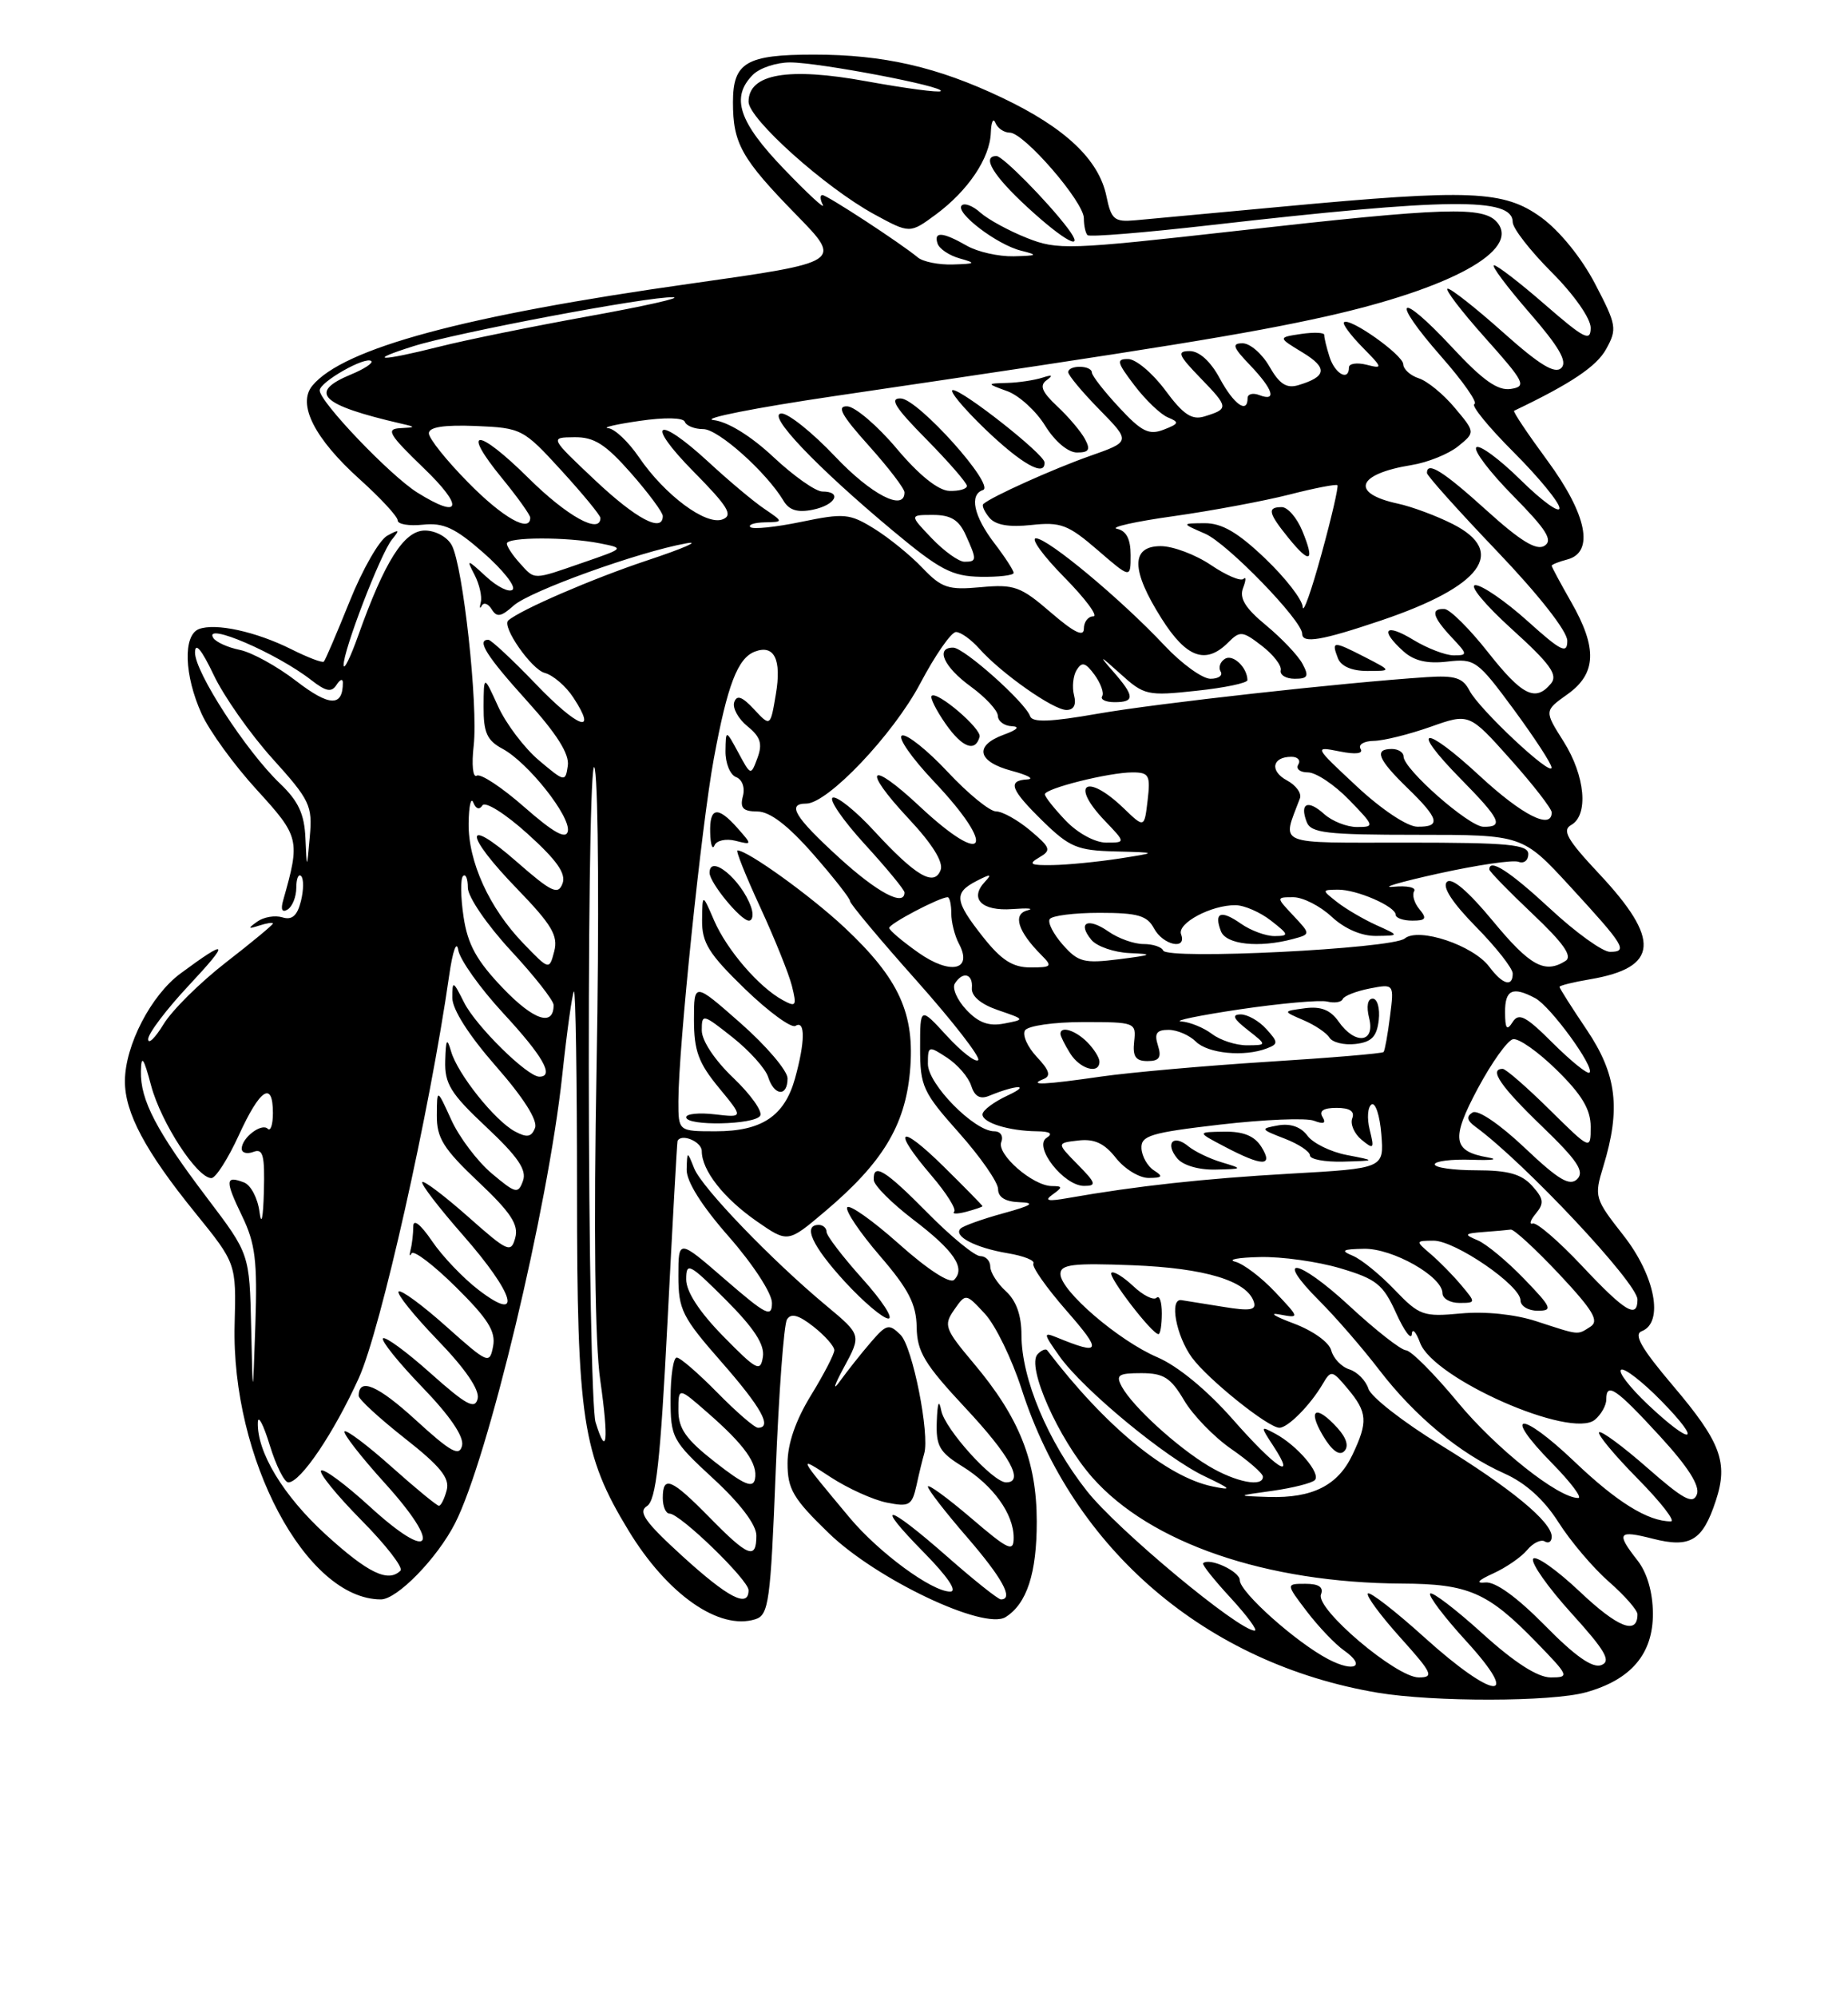 <?xml version="1.0" encoding="UTF-8" standalone="no"?>
<!DOCTYPE svg PUBLIC "-//W3C//DTD SVG 1.1//EN" "http://www.w3.org/Graphics/SVG/1.1/DTD/svg11.dtd" >
<svg xmlns="http://www.w3.org/2000/svg" xmlns:xlink="http://www.w3.org/1999/xlink" version="1.1" viewBox="0 0 237 256">
 <g >
 <path fill="currentColor"
d=" M 203.38 216.91 C 209.19 215.30 212.00 211.98 211.98 206.80 C 211.96 204.08 211.24 201.58 210.00 200.00 C 207.22 196.45 207.49 196.08 212.00 197.23 C 216.77 198.44 218.36 197.48 220.04 192.37 C 221.67 187.45 220.70 184.85 214.53 177.58 C 210.50 172.83 209.47 171.03 210.55 170.62 C 213.41 169.52 212.27 163.52 208.20 158.34 C 204.50 153.63 204.43 153.39 205.62 149.50 C 207.88 142.12 207.35 137.72 203.50 132.00 C 201.57 129.14 200.00 126.66 200.00 126.49 C 200.00 126.32 201.76 125.88 203.91 125.52 C 212.74 124.02 213.03 120.45 205.01 111.92 C 200.98 107.62 200.30 106.41 201.50 105.74 C 203.76 104.47 203.30 99.44 200.52 95.03 C 198.04 91.11 198.04 91.11 201.02 88.99 C 204.75 86.33 204.88 83.07 201.49 77.15 C 200.12 74.75 199.00 72.67 199.00 72.51 C 199.00 72.36 199.90 72.00 201.00 71.71 C 204.51 70.79 203.53 65.94 198.43 59.01 C 195.92 55.60 194.00 52.74 194.18 52.65 C 201.49 49.16 204.75 46.97 205.98 44.75 C 207.41 42.16 207.33 41.67 204.56 36.37 C 202.82 33.03 200.00 29.57 197.66 27.87 C 192.88 24.40 188.60 24.23 164.41 26.49 C 155.66 27.31 147.17 28.09 145.54 28.24 C 142.92 28.47 142.51 28.13 141.90 25.17 C 140.94 20.46 136.61 16.37 128.50 12.52 C 120.22 8.58 113.30 7.00 104.39 7.00 C 95.71 7.00 94.00 8.00 94.00 13.10 C 94.00 18.40 95.09 20.34 102.14 27.55 C 108.05 33.60 108.05 33.60 88.60 36.35 C 59.58 40.44 44.04 44.63 40.06 49.43 C 38.09 51.80 40.33 56.21 46.13 61.43 C 48.81 63.84 51.00 66.21 51.00 66.70 C 51.00 67.20 52.46 67.44 54.25 67.25 C 56.87 66.97 58.37 67.66 62.00 70.85 C 64.47 73.02 66.16 75.14 65.75 75.57 C 65.33 75.99 63.81 75.25 62.36 73.92 C 59.87 71.63 59.79 71.62 60.86 73.68 C 61.48 74.88 61.84 76.45 61.66 77.18 C 61.48 77.90 61.53 78.11 61.78 77.64 C 62.04 77.16 62.61 77.37 63.06 78.10 C 63.71 79.16 64.27 79.06 65.86 77.63 C 67.90 75.78 81.88 70.74 88.02 69.64 C 89.93 69.29 87.67 70.28 83.00 71.83 C 76.08 74.13 66.73 78.16 65.18 79.53 C 64.31 80.29 68.16 85.81 69.86 86.25 C 70.92 86.53 72.58 87.95 73.53 89.41 C 76.72 94.27 74.14 93.33 68.67 87.63 C 65.69 84.53 62.97 82.00 62.63 82.00 C 61.07 82.00 62.40 84.10 67.57 89.82 C 71.41 94.06 73.04 96.65 72.82 98.14 C 72.51 100.26 72.43 100.25 69.11 97.45 C 67.24 95.87 64.89 92.76 63.88 90.54 C 62.04 86.50 62.04 86.50 62.02 90.58 C 62.00 93.90 62.46 94.91 64.44 95.97 C 67.71 97.72 73.22 104.67 72.82 106.55 C 72.59 107.62 71.00 106.74 67.26 103.46 C 64.38 100.93 61.63 99.11 61.14 99.42 C 60.64 99.72 60.47 98.00 60.75 95.56 C 61.33 90.36 59.39 72.60 57.94 69.89 C 57.37 68.83 55.86 68.00 54.49 68.00 C 51.82 68.00 49.34 71.92 45.93 81.49 C 44.95 84.24 44.11 85.95 44.07 85.27 C 43.97 83.52 48.80 70.95 50.27 69.15 C 51.32 67.87 51.23 67.80 49.65 68.67 C 48.64 69.23 46.47 73.01 44.84 77.08 C 43.20 81.14 41.72 84.62 41.53 84.80 C 41.35 84.99 39.46 84.27 37.35 83.21 C 32.82 80.95 27.64 79.82 25.51 80.63 C 23.45 81.43 23.62 86.56 25.86 91.50 C 26.86 93.70 30.04 98.08 32.93 101.23 C 38.42 107.24 38.52 107.64 36.32 115.38 C 35.97 116.59 36.18 117.01 36.89 116.57 C 37.50 116.19 38.00 114.93 38.00 113.77 C 38.00 112.62 38.28 111.95 38.62 112.29 C 38.96 112.63 38.95 114.08 38.59 115.51 C 38.12 117.38 37.45 117.96 36.22 117.58 C 35.27 117.29 33.83 117.53 33.00 118.12 C 31.74 119.02 31.78 119.10 33.25 118.63 C 34.21 118.32 35.00 118.20 35.00 118.37 C 35.00 118.54 32.29 120.79 28.97 123.36 C 25.66 125.93 22.06 129.49 20.98 131.27 C 19.89 133.05 19.01 133.91 19.00 133.19 C 19.00 132.47 21.36 129.35 24.25 126.27 C 29.55 120.60 29.28 120.24 23.14 124.78 C 19.36 127.58 16.05 133.97 16.02 138.54 C 15.99 142.59 18.65 147.58 25.03 155.44 C 30.30 161.94 30.30 161.94 30.09 169.73 C 29.64 186.91 39.26 205.00 48.85 205.00 C 50.93 205.00 56.07 199.73 58.36 195.24 C 62.58 186.97 70.27 154.87 72.10 137.88 C 72.71 132.17 73.39 127.31 73.61 127.08 C 73.82 126.85 74.00 138.35 74.00 152.62 C 74.00 181.92 74.68 186.43 80.61 196.18 C 85.59 204.37 92.23 209.01 96.88 207.54 C 98.59 206.99 98.82 205.32 99.48 188.61 C 99.88 178.53 100.53 169.76 100.93 169.11 C 101.45 168.28 102.42 168.54 104.33 170.04 C 105.80 171.20 107.00 172.56 107.00 173.06 C 107.00 173.56 105.65 176.16 104.00 178.85 C 102.04 182.04 101.00 185.05 101.00 187.55 C 101.00 190.87 101.71 192.08 106.29 196.51 C 112.40 202.43 126.21 208.98 128.96 207.27 C 131.69 205.56 132.97 201.65 132.96 195.00 C 132.95 187.28 130.72 181.68 124.88 174.75 C 121.16 170.33 120.99 169.86 122.37 167.88 C 123.86 165.75 123.86 165.75 126.31 168.39 C 127.66 169.84 129.77 174.18 131.01 178.02 C 137.65 198.68 154.77 213.27 176.69 216.96 C 183.87 218.16 198.97 218.14 203.38 216.91 Z  M 182.69 209.88 C 178.96 206.51 175.69 203.98 175.43 204.24 C 175.16 204.51 177.02 207.03 179.56 209.86 C 183.71 214.47 183.95 215.00 181.95 215.00 C 179.07 215.00 168.70 206.22 169.41 204.37 C 169.77 203.43 169.14 203.00 167.42 203.00 C 164.90 203.00 164.90 203.00 167.61 206.56 C 169.10 208.51 171.24 210.75 172.35 211.53 C 175.26 213.57 173.72 214.43 170.34 212.66 C 166.21 210.50 159.00 204.06 159.00 202.54 C 159.00 201.40 155.08 199.59 154.29 200.37 C 154.13 200.53 155.73 202.54 157.85 204.83 C 159.96 207.13 161.34 209.00 160.91 209.00 C 158.85 209.00 143.28 196.05 139.38 191.09 C 134.37 184.73 131.00 176.70 131.00 171.12 C 131.00 168.58 130.33 166.71 129.00 165.50 C 127.90 164.50 127.00 163.08 127.00 162.35 C 127.00 161.61 126.42 161.00 125.72 161.00 C 125.01 161.00 121.99 158.53 119.00 155.50 C 113.50 149.93 111.95 148.98 112.06 151.25 C 112.09 151.94 114.36 154.21 117.11 156.31 C 122.35 160.30 123.87 162.53 122.36 164.04 C 121.83 164.57 118.96 162.72 115.30 159.45 C 111.91 156.43 108.92 154.32 108.65 154.75 C 108.39 155.18 110.27 157.98 112.83 160.95 C 116.53 165.24 117.51 167.15 117.56 170.11 C 117.61 173.27 118.58 174.86 123.81 180.46 C 129.53 186.57 131.41 190.00 129.03 190.00 C 127.34 190.00 121.17 183.17 120.71 180.79 C 120.42 179.29 120.23 179.76 120.14 182.17 C 120.02 185.33 120.47 186.13 123.40 187.94 C 127.37 190.39 130.00 194.04 130.00 197.09 C 130.00 198.99 129.35 198.69 124.50 194.54 C 121.47 191.96 119.00 190.16 119.00 190.54 C 119.00 190.92 121.25 193.83 124.00 197.00 C 128.55 202.26 130.05 205.00 128.36 205.00 C 128.01 205.00 124.90 202.53 121.46 199.50 C 113.64 192.63 111.95 192.35 118.50 199.00 C 121.55 202.10 122.83 204.00 121.86 204.00 C 119.50 204.00 112.70 199.00 108.94 194.50 C 102.23 186.46 102.27 186.55 106.52 189.33 C 108.73 190.77 111.97 192.24 113.72 192.59 C 116.62 193.17 116.96 192.97 117.54 190.37 C 117.88 188.79 118.33 186.98 118.52 186.33 C 119.27 183.87 117.03 172.60 115.49 171.09 C 114.01 169.63 113.69 169.71 111.69 172.03 C 110.48 173.43 108.70 175.68 107.72 177.03 C 106.74 178.39 106.96 177.61 108.21 175.30 C 110.48 171.11 110.48 171.11 105.99 167.37 C 99.00 161.56 90.03 152.25 89.03 149.76 C 88.13 147.50 88.13 147.50 88.06 149.89 C 88.02 151.42 89.98 154.54 93.50 158.54 C 96.59 162.07 99.00 165.77 99.00 167.00 C 99.00 168.93 98.27 168.56 93.00 164.00 C 87.00 158.80 87.00 158.80 87.00 163.54 C 87.00 167.86 87.49 168.83 92.50 174.54 C 97.64 180.40 99.09 183.00 97.21 183.00 C 96.77 183.00 94.43 180.97 92.00 178.50 C 89.57 176.03 87.23 174.00 86.79 174.00 C 86.36 174.00 86.00 176.35 86.00 179.23 C 86.00 184.29 86.18 184.63 91.50 189.54 C 94.95 192.72 97.00 195.44 97.00 196.81 C 97.00 199.96 95.97 199.56 91.00 194.50 C 86.10 189.51 85.00 189.05 85.00 192.00 C 85.00 193.10 85.39 194.00 85.86 194.00 C 87.22 194.00 96.00 202.51 96.00 203.82 C 96.00 206.16 93.40 204.81 87.50 199.44 C 82.71 195.07 81.80 193.78 82.97 193.04 C 84.14 192.30 84.69 187.37 85.61 169.30 C 86.25 156.76 86.83 146.39 86.89 146.25 C 87.35 145.22 90.00 146.32 90.00 147.54 C 90.00 150.02 92.81 153.59 97.07 156.55 C 101.04 159.30 101.04 159.30 105.77 155.30 C 113.17 149.06 116.07 144.28 116.70 137.35 C 117.37 129.93 115.33 125.46 108.27 118.85 C 103.95 114.81 95.88 109.00 94.58 109.00 C 94.33 109.00 95.64 112.27 97.49 116.27 C 99.33 120.26 101.17 124.81 101.56 126.37 C 102.20 128.94 102.09 129.12 100.39 128.19 C 97.35 126.55 93.23 121.77 91.59 118.00 C 90.08 114.50 90.08 114.50 90.04 117.94 C 90.01 120.83 90.89 122.25 95.52 126.74 C 98.56 129.68 101.49 131.82 102.02 131.49 C 103.29 130.70 103.26 133.53 101.96 138.22 C 100.61 143.06 97.70 145.00 91.78 145.00 C 87.00 145.00 87.00 145.00 87.00 141.16 C 87.00 134.40 89.96 105.78 91.55 97.21 C 93.29 87.79 94.60 84.37 96.80 83.52 C 99.29 82.57 100.26 84.52 99.50 88.98 C 98.80 93.16 98.80 93.16 96.70 90.91 C 95.17 89.27 94.49 89.03 94.16 90.01 C 93.92 90.75 94.68 92.13 95.86 93.09 C 97.53 94.44 97.81 95.33 97.15 97.13 C 96.29 99.44 96.29 99.44 94.69 96.47 C 93.08 93.50 93.08 93.50 93.04 96.28 C 93.02 97.81 93.63 99.30 94.39 99.60 C 95.19 99.90 95.57 100.95 95.27 102.06 C 94.88 103.57 95.29 104.00 97.13 104.01 C 98.74 104.02 101.04 105.78 104.29 109.48 C 106.92 112.48 109.04 115.19 109.01 115.49 C 108.98 115.79 112.80 120.37 117.51 125.65 C 122.22 130.94 125.79 135.54 125.45 135.88 C 125.12 136.22 123.30 134.81 121.42 132.76 C 118.00 129.03 118.00 129.03 118.00 134.32 C 118.00 139.24 118.34 139.98 123.00 145.21 C 125.75 148.30 128.00 151.54 128.00 152.41 C 128.00 153.46 128.94 154.03 130.75 154.09 C 132.85 154.16 132.35 154.50 128.67 155.51 C 126.01 156.24 123.54 157.12 123.19 157.47 C 122.22 158.44 125.07 159.93 129.23 160.63 C 131.28 160.97 132.77 161.56 132.53 161.95 C 132.29 162.33 134.21 165.06 136.78 168.00 C 141.39 173.27 141.22 173.75 135.55 171.43 C 133.76 170.70 133.79 170.90 135.90 173.87 C 138.95 178.14 149.46 186.83 154.49 189.22 C 157.95 190.87 158.08 191.05 155.50 190.52 C 149.63 189.31 141.73 182.81 134.30 173.07 C 134.12 172.83 133.56 173.05 133.07 173.57 C 131.60 175.11 135.73 184.41 140.08 189.36 C 147.50 197.78 162.39 202.88 179.80 202.97 C 188.32 203.01 190.79 204.08 196.96 210.42 C 201.24 214.82 201.32 215.00 198.88 215.00 C 197.20 215.00 194.24 213.10 190.13 209.38 C 186.71 206.28 183.69 203.98 183.42 204.25 C 183.14 204.52 185.23 207.28 188.06 210.37 C 195.28 218.27 191.61 217.93 182.69 209.88 Z  M 110.59 163.89 C 108.07 161.08 106.00 158.38 106.00 157.89 C 106.00 157.40 105.55 157.00 105.00 157.00 C 102.91 157.00 104.16 159.71 108.34 164.27 C 110.73 166.87 113.25 169.00 113.93 169.00 C 114.62 169.00 113.12 166.70 110.59 163.89 Z  M 126.00 154.60 C 126.00 154.50 123.75 152.21 121.00 149.50 C 115.28 143.87 114.29 144.64 119.47 150.69 C 121.37 152.91 122.68 154.99 122.37 155.30 C 122.06 155.61 122.75 155.62 123.90 155.32 C 125.06 155.01 126.00 154.69 126.00 154.60 Z  M 97.49 143.01 C 97.83 142.47 96.28 140.29 94.05 138.16 C 91.67 135.90 90.00 133.39 90.00 132.07 C 90.00 129.90 90.12 129.93 93.95 132.96 C 96.12 134.68 98.17 136.96 98.51 138.04 C 99.29 140.49 101.00 140.61 101.00 138.22 C 101.00 137.24 98.30 134.07 95.00 131.16 C 89.00 125.88 89.00 125.88 89.00 130.71 C 89.00 134.67 89.58 136.25 92.18 139.40 C 95.36 143.26 95.36 143.26 91.68 142.83 C 89.66 142.59 88.00 142.76 88.00 143.20 C 88.00 144.36 96.77 144.18 97.49 143.01 Z  M 96.32 116.25 C 95.07 112.73 91.00 109.38 91.00 111.87 C 91.00 113.14 95.00 118.00 96.04 118.00 C 96.53 118.00 96.66 117.21 96.32 116.25 Z  M 94.30 107.76 C 96.48 108.31 96.48 108.29 94.60 106.16 C 92.04 103.26 90.98 103.44 91.08 106.75 C 91.12 108.26 91.37 108.99 91.63 108.36 C 91.88 107.73 93.09 107.46 94.30 107.76 Z  M 198.12 208.33 C 194.54 204.70 191.77 202.70 190.50 202.83 C 189.20 202.96 189.54 202.56 191.50 201.67 C 193.15 200.92 195.11 199.57 195.86 198.66 C 196.61 197.76 197.63 197.27 198.11 197.57 C 198.60 197.87 199.00 197.60 199.00 196.96 C 199.00 195.05 193.74 190.73 184.67 185.16 C 179.96 182.27 175.83 179.05 175.50 178.01 C 175.17 176.96 174.07 175.84 173.06 175.52 C 172.04 175.20 171.00 174.11 170.73 173.09 C 170.46 172.04 168.37 170.55 165.88 169.62 C 163.47 168.72 162.67 168.21 164.10 168.48 C 166.70 168.96 166.70 168.96 163.52 165.59 C 161.77 163.73 159.47 161.99 158.42 161.72 C 157.36 161.45 158.78 161.18 161.57 161.12 C 164.36 161.05 169.00 161.70 171.89 162.56 C 176.53 163.94 177.38 164.62 179.05 168.31 C 180.10 170.62 181.00 171.82 181.06 171.00 C 181.11 170.18 181.59 170.68 182.12 172.11 C 183.81 176.72 201.49 184.50 204.54 181.97 C 205.34 181.30 206.00 180.14 206.00 179.38 C 206.00 177.10 207.25 177.95 212.87 184.07 C 216.49 188.01 218.04 190.45 217.62 191.54 C 217.12 192.86 215.91 192.21 211.27 188.14 C 208.12 185.38 205.34 183.33 205.08 183.58 C 204.83 183.84 207.05 186.51 210.02 189.52 C 213.00 192.54 214.91 195.00 214.28 195.00 C 211.34 195.00 207.36 192.53 201.91 187.33 C 195.00 180.75 192.53 180.91 199.02 187.52 C 201.44 189.98 202.96 192.00 202.40 192.00 C 199.83 192.00 191.83 185.64 186.92 179.69 C 183.94 176.09 180.96 173.10 180.31 173.07 C 179.65 173.03 176.37 170.46 173.03 167.36 C 166.41 161.24 163.22 160.76 169.27 166.80 C 171.31 168.84 174.73 172.78 176.87 175.57 C 181.46 181.55 187.18 186.28 192.93 188.86 C 195.65 190.07 198.02 192.21 199.86 195.10 C 201.39 197.52 204.30 200.95 206.32 202.72 C 208.35 204.49 210.00 206.38 210.00 206.91 C 210.00 209.61 207.48 208.62 202.60 204.00 C 199.62 201.19 196.93 199.30 196.62 199.80 C 196.31 200.31 198.51 203.44 201.52 206.76 C 205.91 211.60 206.66 212.92 205.36 213.42 C 204.24 213.85 201.99 212.27 198.12 208.33 Z  M 41.79 196.70 C 36.33 191.72 32.92 186.09 33.07 182.28 C 33.11 181.30 33.80 182.64 34.60 185.25 C 35.40 187.86 36.47 190.00 36.98 190.00 C 38.55 190.00 42.82 183.67 46.02 176.62 C 48.82 170.44 55.10 142.50 57.61 125.00 C 58.06 121.86 58.56 120.48 58.77 121.77 C 58.98 123.02 61.59 126.68 64.57 129.90 C 69.65 135.39 71.13 138.00 69.17 138.00 C 67.62 138.00 61.04 131.52 59.52 128.50 C 58.10 125.67 58.01 125.64 58.01 127.89 C 58.00 129.37 60.13 132.70 63.60 136.66 C 67.14 140.69 68.98 143.60 68.62 144.56 C 68.16 145.75 67.59 145.85 66.04 145.02 C 63.46 143.64 58.68 137.65 57.85 134.76 C 57.32 132.94 57.18 133.17 57.10 135.96 C 57.01 138.91 57.79 140.17 62.37 144.46 C 66.42 148.26 67.58 149.96 67.07 151.35 C 66.45 153.07 66.14 152.99 63.06 150.40 C 61.22 148.85 58.89 145.76 57.88 143.54 C 56.04 139.50 56.04 139.50 56.02 142.96 C 56.00 145.86 56.87 147.24 61.33 151.46 C 65.50 155.39 66.54 156.97 66.08 158.65 C 65.54 160.65 65.13 160.47 60.03 155.95 C 57.02 153.29 54.38 151.29 54.16 151.51 C 53.93 151.73 56.28 154.79 59.38 158.32 C 66.00 165.86 67.11 169.71 61.41 165.36 C 59.43 163.85 56.73 161.03 55.41 159.08 C 53.93 156.91 53.00 156.18 53.00 157.19 C 53.00 158.09 52.85 159.44 52.66 160.17 C 52.48 160.90 52.53 161.12 52.78 160.65 C 53.03 160.18 55.59 162.12 58.47 164.97 C 62.57 169.02 63.60 170.65 63.24 172.55 C 62.79 174.89 62.61 174.81 57.21 170.00 C 54.14 167.26 51.41 165.26 51.12 165.54 C 50.84 165.82 53.10 168.63 56.14 171.78 C 59.67 175.43 61.52 178.14 61.26 179.26 C 60.92 180.70 59.82 180.11 55.24 176.03 C 52.16 173.28 49.41 171.26 49.12 171.54 C 48.84 171.82 51.10 174.63 54.14 177.78 C 57.70 181.46 59.52 184.13 59.26 185.28 C 58.92 186.73 57.84 186.14 53.33 182.02 C 48.43 177.54 46.00 176.51 46.00 178.91 C 46.00 179.35 48.66 181.79 51.91 184.35 C 56.47 187.93 57.70 189.45 57.29 190.99 C 57.00 192.10 56.55 193.00 56.29 193.00 C 56.03 193.00 53.30 190.76 50.23 188.02 C 47.15 185.27 44.44 183.23 44.19 183.47 C 43.95 183.71 46.29 186.72 49.39 190.14 C 56.77 198.30 55.39 200.38 47.43 193.11 C 44.30 190.25 41.49 188.17 41.18 188.49 C 40.87 188.80 43.19 191.65 46.33 194.83 C 49.48 198.01 51.74 200.92 51.36 201.31 C 49.79 202.88 47.20 201.63 41.79 196.70 Z  M 163.21 191.08 C 165.80 190.71 168.23 190.10 168.62 189.71 C 169.45 188.89 166.37 185.27 163.55 183.76 C 161.63 182.73 161.62 182.77 163.31 185.35 C 166.36 190.00 163.62 188.20 158.08 181.90 C 154.79 178.17 151.05 175.09 148.44 173.97 C 143.45 171.84 136.00 165.43 136.00 163.29 C 136.00 162.06 137.59 161.87 145.25 162.17 C 154.52 162.53 159.92 164.16 160.80 166.86 C 161.15 167.93 160.33 168.07 156.87 167.50 C 154.47 167.11 152.05 166.72 151.50 166.64 C 149.94 166.42 150.83 171.22 152.86 174.00 C 154.89 176.78 162.64 183.00 164.08 183.00 C 165.17 183.00 168.04 180.10 169.62 177.41 C 170.70 175.57 170.83 175.60 172.84 178.00 C 175.37 181.02 175.46 182.23 173.45 186.46 C 171.58 190.40 168.32 192.04 162.70 191.87 C 158.50 191.73 158.50 191.73 163.21 191.08 Z  M 171.52 183.02 C 168.78 180.00 167.64 180.58 169.65 183.99 C 170.79 185.91 171.76 186.64 172.39 186.01 C 173.01 185.39 172.70 184.33 171.52 183.02 Z  M 149.00 168.33 C 149.00 166.87 148.70 165.97 148.32 166.34 C 147.95 166.71 146.60 166.04 145.33 164.84 C 144.05 163.64 142.79 162.87 142.53 163.14 C 142.06 163.60 147.74 171.00 148.57 171.00 C 148.81 171.00 149.00 169.80 149.00 168.33 Z  M 91.75 187.44 C 87.98 184.50 87.00 183.12 87.00 180.76 C 87.00 177.79 87.00 177.79 90.75 181.07 C 95.51 185.22 97.22 187.63 96.82 189.59 C 96.57 190.79 95.41 190.30 91.75 187.44 Z  M 155.00 187.90 C 150.94 185.47 145.26 180.28 143.88 177.75 C 143.06 176.24 143.40 176.00 146.37 176.00 C 149.23 176.00 150.14 176.58 151.85 179.47 C 152.98 181.39 155.71 184.20 157.91 185.72 C 160.12 187.25 161.94 188.84 161.96 189.25 C 162.03 190.67 158.49 189.99 155.00 187.90 Z  M 76.38 182.30 C 75.91 180.76 75.52 160.22 75.51 136.64 C 75.50 111.81 75.84 95.83 76.30 98.64 C 76.74 101.32 76.84 118.35 76.51 136.50 C 76.13 157.66 76.30 172.15 76.98 176.90 C 78.09 184.67 77.83 187.01 76.38 182.30 Z  M 211.31 180.00 C 209.01 177.82 207.47 175.83 207.90 175.56 C 208.32 175.30 210.64 177.09 213.04 179.54 C 218.45 185.05 217.05 185.42 211.31 180.00 Z  M 32.21 170.11 C 32.00 160.72 32.00 160.72 26.61 153.61 C 20.07 144.99 17.98 140.99 18.07 137.30 C 18.12 135.12 18.42 135.54 19.39 139.18 C 20.68 143.94 25.28 151.00 27.11 151.00 C 27.66 151.00 29.24 148.53 30.63 145.50 C 33.36 139.53 35.00 138.47 35.00 142.67 C 35.00 144.13 34.70 145.04 34.34 144.68 C 33.55 143.89 31.00 145.84 31.00 147.23 C 31.00 147.77 31.68 147.95 32.50 147.64 C 33.74 147.16 33.97 148.07 33.84 152.78 C 33.75 156.14 33.52 157.19 33.28 155.34 C 33.06 153.59 32.17 151.90 31.30 151.56 C 28.88 150.63 28.84 151.29 31.04 155.85 C 32.75 159.38 33.02 161.61 32.75 169.78 C 32.42 179.50 32.42 179.50 32.21 170.11 Z  M 92.75 171.27 C 89.69 168.15 88.00 165.56 88.00 163.98 C 88.00 161.72 88.40 161.93 93.09 166.61 C 96.71 170.24 98.08 172.34 97.84 173.90 C 97.53 175.90 97.06 175.66 92.75 171.27 Z  M 197.00 169.34 C 194.29 168.46 190.45 168.06 187.36 168.35 C 182.53 168.80 182.04 168.63 178.86 165.32 C 177.01 163.38 174.60 161.42 173.50 160.96 C 171.87 160.28 172.14 160.11 174.94 160.06 C 178.60 160.00 184.98 163.60 184.99 165.75 C 185.00 166.44 185.97 167.00 187.15 167.00 C 189.28 167.00 189.29 166.97 187.42 164.75 C 186.39 163.51 184.63 161.72 183.52 160.77 C 181.51 159.05 181.51 159.04 183.84 159.02 C 186.60 159.00 195.00 164.75 195.00 166.67 C 195.00 167.40 195.99 168.00 197.20 168.00 C 199.19 168.00 199.02 167.60 195.45 163.90 C 193.28 161.65 190.60 159.43 189.50 158.97 C 187.71 158.22 187.79 158.10 190.25 157.91 C 191.76 157.80 193.34 157.66 193.75 157.60 C 194.16 157.54 196.95 160.12 199.96 163.31 C 204.33 167.98 205.12 169.31 203.96 170.05 C 202.24 171.14 202.66 171.18 197.00 169.34 Z  M 202.90 162.27 C 199.93 159.11 197.09 156.66 196.58 156.82 C 196.08 156.98 196.25 156.40 196.97 155.54 C 198.06 154.22 197.98 153.64 196.48 151.98 C 195.12 150.48 193.40 150.00 189.35 150.00 C 186.41 150.00 184.00 149.66 184.00 149.24 C 184.00 148.83 186.14 148.56 188.75 148.65 C 191.36 148.74 192.30 148.61 190.82 148.35 C 186.29 147.56 186.06 145.99 189.53 139.50 C 191.30 136.20 193.32 133.36 194.03 133.20 C 194.74 133.03 197.27 134.81 199.66 137.16 C 202.87 140.31 204.00 142.20 204.00 144.42 C 204.00 147.43 204.00 147.43 198.72 142.22 C 195.81 139.35 193.11 137.00 192.72 137.00 C 190.90 137.00 192.45 139.26 197.75 144.36 C 202.28 148.72 203.24 150.15 202.28 151.12 C 201.31 152.08 199.89 151.24 195.53 147.11 C 192.31 144.07 189.52 142.18 188.85 142.59 C 188.03 143.10 188.13 143.62 189.21 144.41 C 195.48 148.99 210.00 164.46 210.00 166.56 C 210.00 169.09 208.42 168.14 202.90 162.27 Z  M 135.00 153.10 C 136.31 152.16 136.30 152.03 134.88 152.02 C 132.45 151.99 127.80 147.95 128.41 146.38 C 128.71 145.60 128.31 145.00 127.50 145.00 C 124.95 145.00 119.00 138.96 119.00 136.37 C 119.00 134.03 119.08 134.01 121.46 135.57 C 122.81 136.45 124.21 138.07 124.55 139.16 C 124.99 140.53 125.69 140.93 126.84 140.46 C 130.33 139.02 132.34 138.96 129.25 140.40 C 127.46 141.23 126.00 142.32 126.00 142.84 C 126.00 143.91 129.38 144.96 133.00 145.00 C 134.67 145.02 135.08 145.30 134.22 145.84 C 132.48 146.95 136.42 152.00 139.03 152.00 C 140.67 152.00 140.57 151.65 138.20 149.25 C 135.50 146.50 135.50 146.50 138.30 146.18 C 140.35 145.94 141.64 146.54 143.12 148.43 C 144.24 149.84 146.12 150.99 147.32 150.98 C 149.08 150.97 149.21 150.79 148.00 150.02 C 147.18 149.50 146.45 148.23 146.39 147.20 C 146.30 145.56 147.54 145.18 156.50 144.14 C 162.12 143.49 167.53 143.26 168.52 143.65 C 169.76 144.12 170.10 143.98 169.61 143.17 C 169.13 142.39 169.73 142.00 171.41 142.00 C 173.11 142.00 173.77 142.44 173.42 143.34 C 173.14 144.08 173.68 145.31 174.62 146.09 C 176.18 147.37 176.27 147.26 175.66 144.81 C 175.29 143.33 175.40 141.87 175.90 141.56 C 176.39 141.26 176.96 142.97 177.15 145.38 C 177.50 149.75 177.50 149.75 165.50 150.43 C 154.41 151.06 145.76 152.01 137.00 153.55 C 134.37 154.02 133.87 153.90 135.00 153.10 Z  M 156.69 148.98 C 155.14 148.52 153.22 147.59 152.41 146.93 C 150.48 145.32 149.37 146.53 150.98 148.48 C 151.72 149.37 153.75 149.96 155.87 149.91 C 159.43 149.83 159.45 149.81 156.69 148.98 Z  M 161.77 147.00 C 160.89 145.60 159.47 145.01 157.01 145.05 C 153.50 145.10 153.50 145.10 157.00 146.94 C 161.92 149.53 163.36 149.55 161.77 147.00 Z  M 172.72 148.04 C 170.64 147.64 168.37 146.52 167.67 145.56 C 166.85 144.44 165.50 143.97 163.94 144.24 C 161.59 144.66 161.62 144.73 164.75 145.94 C 166.54 146.63 168.00 147.60 168.00 148.10 C 168.00 148.59 169.91 148.95 172.25 148.89 C 176.50 148.77 176.50 148.77 172.72 148.04 Z  M 133.82 138.31 C 134.81 137.92 134.60 137.20 132.97 135.47 C 131.77 134.19 131.09 132.66 131.45 132.07 C 131.82 131.48 135.15 131.00 138.92 131.00 C 145.59 131.00 145.72 131.05 145.45 133.50 C 145.24 135.42 145.64 136.00 147.16 136.00 C 148.68 136.00 148.99 135.54 148.50 134.00 C 148.01 132.46 148.32 132.00 149.86 132.00 C 150.96 132.00 152.53 132.68 153.36 133.50 C 154.90 135.04 159.57 135.49 162.46 134.38 C 163.95 133.81 163.94 133.59 162.39 131.88 C 161.45 130.84 159.97 130.01 159.10 130.02 C 157.93 130.04 158.18 130.58 160.00 132.00 C 162.50 133.96 162.50 133.96 159.94 133.98 C 158.53 133.99 156.51 133.34 155.44 132.53 C 154.37 131.72 152.60 131.00 151.50 130.92 C 150.40 130.85 153.78 130.15 159.00 129.37 C 164.22 128.60 169.27 128.15 170.20 128.37 C 171.14 128.60 172.04 128.46 172.20 128.05 C 172.37 127.65 173.92 127.04 175.65 126.70 C 178.80 126.09 178.80 126.09 178.26 130.30 C 177.97 132.61 177.60 134.65 177.44 134.84 C 177.28 135.03 170.60 135.59 162.58 136.09 C 154.57 136.60 144.98 137.45 141.26 137.98 C 133.93 139.04 131.76 139.14 133.82 138.31 Z  M 141.00 136.07 C 141.00 135.56 140.29 134.44 139.43 133.57 C 137.91 132.05 136.00 131.46 136.00 132.51 C 136.00 132.80 136.56 133.92 137.24 135.01 C 138.51 137.04 141.00 137.74 141.00 136.07 Z  M 176.82 130.75 C 176.99 129.24 176.64 128.00 176.05 128.00 C 175.39 128.00 175.21 128.98 175.59 130.50 C 176.39 133.68 173.78 133.96 171.66 130.92 C 170.62 129.44 169.39 128.96 167.35 129.23 C 164.50 129.61 164.50 129.61 167.15 130.75 C 168.61 131.37 170.12 132.38 170.50 133.00 C 170.88 133.61 172.38 133.98 173.84 133.81 C 175.90 133.57 176.57 132.88 176.82 130.75 Z  M 199.17 133.72 C 195.68 130.23 194.78 129.76 193.99 131.00 C 193.25 132.16 193.03 131.88 193.02 129.75 C 193.00 126.85 193.99 126.39 196.89 127.94 C 198.86 128.99 204.54 136.79 203.85 137.48 C 203.60 137.73 201.50 136.03 199.17 133.72 Z  M 123.93 129.43 C 122.75 128.17 122.09 126.66 122.45 126.07 C 123.46 124.45 124.80 124.79 124.64 126.64 C 124.55 127.67 125.79 128.72 127.99 129.47 C 131.49 130.67 131.49 130.67 128.78 131.19 C 126.81 131.57 125.49 131.09 123.93 129.43 Z  M 64.50 126.66 C 61.13 123.14 59.98 121.07 59.45 117.51 C 59.07 114.98 59.04 112.63 59.38 112.29 C 59.72 111.95 60.00 112.62 60.00 113.78 C 60.00 114.95 62.45 118.53 65.50 121.83 C 68.53 125.09 71.00 128.24 71.00 128.82 C 71.00 131.63 68.45 130.78 64.50 126.66 Z  M 191.00 123.92 C 188.93 121.15 181.94 118.82 180.15 120.29 C 178.55 121.61 149.66 123.05 149.17 121.83 C 148.98 121.37 147.85 121.00 146.64 121.00 C 145.43 121.00 143.42 120.28 142.16 119.40 C 139.51 117.55 138.12 118.24 139.98 120.48 C 140.68 121.31 142.88 122.07 144.87 122.16 C 148.01 122.29 147.83 122.40 143.50 122.95 C 139.02 123.51 138.27 123.32 136.31 121.10 C 135.10 119.73 134.34 118.25 134.62 117.81 C 134.89 117.36 137.78 117.00 141.02 117.00 C 145.91 117.00 147.12 117.35 148.00 119.00 C 149.15 121.15 152.25 121.82 151.47 119.75 C 150.94 118.34 155.34 115.99 158.45 116.02 C 159.58 116.03 161.62 116.92 163.00 118.00 C 165.32 119.81 165.35 119.96 163.47 119.98 C 162.36 119.99 160.42 119.28 159.16 118.40 C 156.58 116.59 155.65 116.93 156.58 119.36 C 157.24 121.07 161.45 121.52 165.80 120.36 C 168.10 119.74 168.10 119.74 165.88 117.37 C 163.65 115.00 163.65 115.00 165.87 115.00 C 167.09 115.00 169.30 116.12 170.78 117.50 C 172.45 119.05 174.62 119.99 176.49 119.96 C 179.50 119.92 179.50 119.92 176.50 118.57 C 174.85 117.82 172.60 116.50 171.50 115.64 C 169.50 114.07 169.50 114.06 171.55 114.03 C 173.96 113.99 178.98 116.17 178.99 117.25 C 179.00 117.66 179.96 118.00 181.12 118.00 C 182.87 118.00 183.03 117.74 182.04 116.54 C 181.37 115.74 181.07 114.70 181.36 114.22 C 181.65 113.75 180.46 113.49 178.70 113.66 C 176.94 113.82 179.55 113.05 184.49 111.96 C 189.44 110.87 194.05 110.19 194.74 110.46 C 195.44 110.72 196.00 110.28 196.00 109.47 C 196.00 108.24 193.46 108.00 180.43 108.00 C 163.31 108.00 164.41 108.46 166.71 102.33 C 166.96 101.68 166.21 100.65 165.05 100.03 C 162.80 98.82 163.14 97.00 165.62 97.00 C 166.44 97.00 166.84 97.45 166.50 98.00 C 166.16 98.55 166.72 99.00 167.74 99.00 C 168.77 99.00 171.13 100.58 173.00 102.50 C 176.29 105.89 176.32 106.00 174.02 106.00 C 172.72 106.00 170.83 105.25 169.82 104.34 C 167.73 102.45 166.65 102.93 167.58 105.36 C 168.13 106.77 170.12 107.00 181.74 107.00 C 195.27 107.00 195.27 107.00 201.38 113.64 C 208.34 121.21 208.83 122.00 206.47 122.00 C 205.53 122.00 202.09 119.53 198.83 116.50 C 193.61 111.67 191.00 109.98 191.00 111.44 C 191.00 111.69 193.49 114.24 196.53 117.12 C 200.51 120.88 201.70 122.57 200.78 123.16 C 198.11 124.85 196.23 123.82 191.45 118.04 C 188.27 114.20 186.18 112.42 185.56 113.04 C 184.93 113.67 186.26 115.71 189.29 118.79 C 191.88 121.42 194.00 124.12 194.00 124.78 C 194.00 126.57 192.71 126.20 191.00 123.92 Z  M 117.79 122.11 C 115.75 120.67 114.06 119.25 114.04 118.94 C 114.00 118.41 120.50 115.00 121.53 115.00 C 121.79 115.00 122.00 115.93 122.00 117.07 C 122.00 118.20 122.44 119.95 122.98 120.96 C 124.80 124.36 121.90 125.00 117.79 122.11 Z  M 67.13 120.93 C 62.75 116.40 60.03 110.43 60.10 105.50 C 60.13 103.30 60.40 102.11 60.70 102.86 C 61.03 103.69 61.49 103.83 61.87 103.23 C 62.22 102.67 64.79 104.28 67.65 106.86 C 71.43 110.27 72.62 111.97 72.14 113.25 C 71.57 114.76 70.72 114.35 66.24 110.43 C 59.40 104.45 59.48 106.88 66.36 113.97 C 70.76 118.52 71.60 119.93 71.08 121.93 C 70.44 124.36 70.44 124.36 67.13 120.93 Z  M 126.08 120.11 C 122.41 115.46 122.29 114.44 125.25 112.91 C 127.04 111.99 127.26 112.01 126.33 113.00 C 124.27 115.18 125.89 116.81 129.82 116.52 C 131.84 116.37 132.71 116.44 131.75 116.69 C 129.84 117.18 130.54 119.39 133.56 122.42 C 135.00 123.86 134.88 124.00 132.16 124.00 C 129.88 124.00 128.43 123.07 126.08 120.11 Z  M 107.58 109.90 C 101.92 104.73 100.87 103.00 103.39 103.00 C 106.14 103.00 114.54 94.16 118.00 87.63 C 119.92 83.99 121.99 81.01 122.60 81.01 C 123.20 81.00 124.55 81.97 125.60 83.15 C 128.40 86.30 135.08 91.00 136.77 91.00 C 137.71 91.00 138.06 90.33 137.74 89.11 C 137.47 88.07 137.62 86.61 138.08 85.87 C 138.75 84.78 139.21 84.91 140.37 86.49 C 141.17 87.59 141.61 88.82 141.35 89.24 C 141.09 89.66 141.81 90.00 142.94 90.00 C 145.57 90.00 145.53 89.24 142.75 86.06 C 140.85 83.90 141.00 83.94 143.69 86.37 C 146.73 89.12 147.15 89.22 153.43 88.54 C 157.05 88.16 159.99 87.54 159.98 87.17 C 159.95 85.53 158.12 83.81 157.10 84.44 C 156.48 84.82 156.23 85.56 156.54 86.07 C 156.86 86.58 156.27 87.00 155.24 87.00 C 154.21 87.00 151.56 85.09 149.36 82.75 C 143.80 76.83 134.40 69.00 132.86 69.00 C 132.15 69.00 133.79 71.25 136.50 74.00 C 139.21 76.75 140.88 79.00 140.21 79.00 C 139.55 79.00 139.00 79.71 139.00 80.58 C 139.00 81.69 137.74 81.07 134.75 78.49 C 130.89 75.16 130.07 74.87 125.79 75.26 C 121.61 75.65 120.77 75.37 118.29 72.78 C 116.76 71.17 113.97 68.91 112.11 67.76 C 108.97 65.82 108.27 65.75 102.75 66.89 C 99.47 67.57 96.54 67.87 96.23 67.56 C 95.92 67.25 96.75 66.98 98.08 66.95 C 100.50 66.90 100.50 66.90 98.00 65.20 C 96.62 64.27 93.43 61.59 90.90 59.25 C 84.19 53.06 82.62 54.04 88.96 60.46 C 93.38 64.94 94.05 66.04 92.67 66.57 C 90.54 67.39 85.26 63.46 81.95 58.61 C 80.60 56.63 78.83 54.95 78.00 54.88 C 77.17 54.81 78.97 54.39 82.00 53.95 C 85.27 53.47 87.64 53.52 87.83 54.07 C 88.02 54.58 89.08 55.00 90.20 55.00 C 92.12 55.00 98.32 60.55 100.50 64.21 C 101.21 65.40 102.30 65.73 104.25 65.33 C 107.17 64.73 108.06 63.00 105.46 63.00 C 104.61 63.00 101.79 61.02 99.20 58.59 C 96.29 55.87 93.34 54.05 91.49 53.84 C 89.85 53.65 96.83 52.27 107.00 50.77 C 148.68 44.63 159.99 42.80 170.05 40.56 C 186.04 36.98 194.98 32.09 192.02 28.52 C 190.27 26.41 185.44 26.57 158.71 29.58 C 136.97 32.02 135.63 32.07 131.67 30.49 C 129.37 29.58 126.71 28.12 125.74 27.26 C 124.78 26.39 123.70 25.97 123.34 26.33 C 122.44 27.23 127.86 31.37 130.95 32.13 C 133.18 32.69 133.07 32.77 130.00 32.85 C 128.07 32.89 125.38 32.29 124.00 31.50 C 120.89 29.72 119.71 29.64 120.24 31.22 C 120.46 31.89 121.74 32.75 123.07 33.12 C 125.23 33.73 125.14 33.81 122.21 33.90 C 120.40 33.96 118.37 33.55 117.71 33.00 C 115.52 31.18 106.06 25.00 105.47 25.00 C 105.14 25.00 105.17 25.56 105.52 26.25 C 105.87 26.94 103.65 24.89 100.58 21.70 C 94.72 15.62 93.68 12.46 96.57 9.57 C 97.44 8.71 99.57 8.00 101.32 8.00 C 105.02 8.00 121.24 11.09 120.65 11.68 C 120.43 11.90 116.15 11.33 111.13 10.42 C 101.08 8.58 96.00 9.46 96.00 13.04 C 96.00 15.23 105.81 24.02 112.09 27.45 C 116.68 29.95 116.68 29.95 120.01 27.50 C 124.15 24.44 126.96 20.27 127.07 17.00 C 127.12 15.62 127.38 15.06 127.66 15.75 C 127.94 16.44 128.77 17.00 129.50 17.00 C 131.32 17.00 139.00 25.87 139.00 27.97 C 139.00 28.91 139.21 29.88 139.47 30.14 C 139.73 30.40 146.82 29.82 155.22 28.86 C 185.82 25.37 194.00 25.28 194.00 28.47 C 194.00 29.26 196.25 32.15 199.00 34.90 C 201.85 37.75 204.00 40.81 204.00 42.02 C 204.00 43.84 203.18 43.42 198.17 39.07 C 194.97 36.28 192.01 34.00 191.60 34.00 C 191.20 34.00 193.22 36.71 196.10 40.03 C 199.94 44.44 201.05 46.35 200.24 47.16 C 199.42 47.98 197.44 46.77 192.81 42.64 C 189.34 39.54 186.13 37.01 185.67 37.00 C 185.21 37.00 187.35 39.81 190.42 43.25 C 195.55 48.99 195.82 49.53 193.76 49.85 C 192.08 50.11 190.17 48.76 186.20 44.49 C 179.32 37.10 178.18 38.12 184.84 45.71 C 187.64 48.89 189.55 51.63 189.09 51.79 C 188.62 51.95 190.89 54.73 194.12 57.96 C 197.36 61.20 200.00 64.42 200.00 65.13 C 200.00 65.84 197.76 64.22 195.02 61.52 C 192.29 58.83 189.72 56.94 189.33 57.34 C 188.94 57.73 191.07 60.53 194.06 63.56 C 198.34 67.90 199.20 69.26 198.07 69.96 C 197.04 70.60 194.98 69.34 190.65 65.42 C 185.09 60.39 183.00 59.08 183.00 60.62 C 183.00 60.97 187.05 65.48 192.00 70.66 C 197.36 76.27 201.00 80.91 201.00 82.13 C 201.00 83.87 200.22 83.49 195.89 79.59 C 193.08 77.07 190.08 75.00 189.22 75.00 C 188.36 75.00 190.43 77.50 193.86 80.61 C 198.82 85.10 199.83 86.50 198.91 87.61 C 196.92 90.01 195.22 89.17 190.80 83.56 C 188.43 80.56 185.94 78.09 185.25 78.06 C 183.43 77.97 183.71 79.06 186.17 81.69 C 188.24 83.88 188.25 84.00 186.42 84.00 C 185.37 83.99 183.04 83.10 181.25 82.01 C 177.66 79.82 176.89 80.69 179.96 83.46 C 181.33 84.70 183.01 85.10 185.60 84.80 C 189.14 84.39 189.47 84.62 194.13 90.93 C 196.79 94.55 198.98 97.89 198.98 98.38 C 199.01 99.64 189.70 90.92 188.46 88.52 C 187.61 86.87 186.60 86.55 182.96 86.79 C 172.19 87.50 148.46 90.14 140.83 91.47 C 134.73 92.54 132.40 92.63 132.11 91.80 C 131.50 90.03 123.65 83.03 122.25 83.01 C 119.91 82.99 121.04 85.49 124.50 88.00 C 126.39 89.38 127.96 91.06 127.97 91.75 C 127.99 92.44 128.79 93.04 129.75 93.08 C 130.85 93.13 130.48 93.53 128.75 94.16 C 124.89 95.57 125.33 97.62 129.75 98.80 C 131.81 99.35 132.71 99.84 131.75 99.90 C 129.15 100.05 129.59 101.19 133.79 105.30 C 137.17 108.59 138.18 109.01 143.04 109.13 C 148.50 109.27 148.50 109.27 143.50 110.05 C 140.75 110.47 136.93 110.85 135.00 110.88 C 132.14 110.93 131.82 110.75 133.26 109.91 C 134.86 108.98 134.76 108.67 132.12 106.44 C 130.52 105.10 128.55 104.00 127.74 104.00 C 126.93 104.00 124.15 101.73 121.55 98.95 C 118.95 96.17 116.31 94.06 115.69 94.27 C 115.06 94.48 116.90 97.13 119.78 100.17 C 127.93 108.79 126.46 111.32 117.94 103.35 C 111.46 97.29 110.44 98.41 116.51 104.91 C 119.57 108.17 121.02 110.51 120.63 111.52 C 119.80 113.68 117.44 112.29 112.11 106.51 C 109.77 103.96 107.38 102.04 106.81 102.23 C 106.23 102.42 108.07 105.10 110.88 108.18 C 113.70 111.26 116.00 114.05 116.00 114.39 C 116.00 116.26 112.49 114.39 107.58 109.90 Z  M 125.63 94.44 C 125.91 93.41 120.16 88.51 119.48 89.19 C 119.25 89.42 120.06 91.04 121.28 92.79 C 123.40 95.82 125.08 96.46 125.63 94.44 Z  M 167.04 85.08 C 166.48 84.02 164.37 81.81 162.37 80.15 C 159.70 77.95 158.91 76.67 159.42 75.36 C 159.80 74.37 159.82 73.85 159.47 74.20 C 159.12 74.54 157.24 73.74 155.28 72.41 C 153.32 71.09 150.43 70.00 148.86 70.00 C 145.00 70.00 145.04 73.09 148.98 79.30 C 152.16 84.33 154.64 85.21 157.50 82.36 C 159.02 80.83 159.34 80.86 161.82 82.77 C 163.29 83.90 164.39 85.31 164.25 85.91 C 164.11 86.51 164.92 87.00 166.04 87.00 C 167.73 87.00 167.90 86.68 167.04 85.08 Z  M 175.00 84.20 C 170.96 82.13 170.73 82.14 171.58 84.36 C 171.98 85.40 173.36 86.00 175.36 86.00 C 178.50 86.00 178.50 86.00 175.00 84.20 Z  M 177.14 79.52 C 190.04 75.16 193.33 70.73 186.31 67.17 C 184.22 66.11 181.04 64.93 179.26 64.55 C 173.11 63.22 174.00 60.74 181.02 59.61 C 183.08 59.28 185.76 58.20 186.99 57.21 C 189.21 55.41 189.21 55.41 186.56 52.26 C 185.11 50.52 183.03 48.83 181.96 48.49 C 180.88 48.14 179.98 47.33 179.96 46.68 C 179.91 45.47 173.05 40.62 172.36 41.31 C 172.14 41.52 173.21 42.96 174.73 44.51 C 177.35 47.17 177.38 47.29 175.25 46.75 C 174.01 46.44 173.00 46.60 173.00 47.09 C 173.00 48.91 171.21 47.94 170.51 45.75 C 170.11 44.51 169.81 43.24 169.83 42.93 C 169.86 42.62 168.53 42.56 166.88 42.80 C 163.87 43.25 163.87 43.25 167.07 45.19 C 170.31 47.16 170.15 48.28 166.50 49.37 C 165.00 49.82 164.08 49.23 162.80 46.98 C 161.86 45.34 160.31 44.00 159.36 44.00 C 157.94 44.00 158.11 44.51 160.31 46.80 C 163.29 49.92 163.79 51.52 161.50 50.64 C 160.68 50.32 160.00 50.50 160.00 51.03 C 160.00 53.10 158.23 51.84 156.43 48.50 C 155.26 46.32 153.80 45.00 152.58 45.00 C 150.89 45.00 151.09 45.50 153.99 48.49 C 157.59 52.21 157.61 52.41 154.45 53.38 C 152.85 53.87 151.74 53.13 149.45 50.03 C 147.83 47.84 145.69 46.04 144.70 46.02 C 143.12 46.00 143.23 46.43 145.50 49.41 C 146.93 51.29 148.87 53.14 149.80 53.51 C 151.27 54.11 151.20 54.32 149.24 55.07 C 147.35 55.80 146.40 55.33 143.52 52.22 C 141.61 50.17 140.04 48.16 140.03 47.75 C 139.99 46.79 137.00 46.76 137.00 47.71 C 137.00 48.10 138.80 50.26 141.01 52.51 C 145.02 56.60 145.02 56.60 139.76 58.45 C 135.05 60.11 127.14 63.67 126.11 64.60 C 125.89 64.79 126.24 65.58 126.88 66.35 C 127.67 67.30 129.39 67.60 132.27 67.29 C 136.02 66.88 136.98 67.24 140.75 70.49 C 145.00 74.16 145.00 74.16 145.00 71.15 C 145.00 69.09 144.45 68.03 143.25 67.78 C 142.29 67.59 145.55 66.85 150.50 66.16 C 155.45 65.46 162.14 64.21 165.36 63.39 C 168.58 62.56 171.36 62.03 171.52 62.19 C 171.68 62.36 170.77 66.33 169.48 71.00 C 168.20 75.67 167.12 78.74 167.07 77.80 C 167.03 76.87 164.86 74.07 162.25 71.58 C 158.76 68.25 156.71 67.05 154.50 67.06 C 151.50 67.08 151.50 67.08 154.56 68.41 C 157.42 69.66 167.00 79.53 167.00 81.23 C 167.00 82.53 169.50 82.10 177.14 79.52 Z  M 130.00 73.43 C 130.00 73.12 128.88 71.39 127.50 69.59 C 124.87 66.14 124.29 63.40 126.06 62.81 C 127.72 62.26 117.75 51.14 115.53 51.07 C 114.02 51.01 114.76 52.21 118.78 56.28 C 121.65 59.19 124.00 61.89 124.00 62.28 C 124.00 62.68 122.99 62.96 121.75 62.92 C 120.32 62.87 117.86 60.90 115.00 57.50 C 112.53 54.56 109.67 52.13 108.66 52.08 C 107.26 52.02 107.92 53.23 111.41 57.11 C 113.93 59.92 116.00 62.62 116.00 63.11 C 116.00 65.61 111.71 63.39 107.09 58.50 C 104.23 55.48 101.14 53.00 100.24 53.00 C 98.18 53.00 104.62 59.78 114.50 68.02 C 120.54 73.05 122.08 73.86 125.75 73.93 C 128.09 73.97 130.00 73.74 130.00 73.43 Z  M 167.01 68.03 C 166.32 66.36 165.14 65.00 164.38 65.00 C 162.48 65.00 162.64 65.74 165.25 68.96 C 168.02 72.38 168.67 72.04 167.01 68.03 Z  M 133.95 59.25 C 133.89 58.19 123.49 50.00 122.21 50.00 C 121.63 50.00 123.48 52.24 126.32 54.98 C 131.03 59.50 134.08 61.21 133.95 59.25 Z  M 139.13 56.25 C 138.61 55.29 137.01 53.40 135.58 52.07 C 133.61 50.22 133.28 49.41 134.24 48.72 C 135.11 48.09 134.93 48.00 133.67 48.41 C 132.66 48.73 130.64 49.04 129.17 49.08 C 126.50 49.16 126.50 49.16 129.21 50.15 C 130.70 50.70 132.88 52.68 134.04 54.57 C 135.29 56.58 136.97 58.00 138.12 58.00 C 139.67 58.00 139.88 57.64 139.13 56.25 Z  M 136.93 29.25 C 134.38 25.87 128.59 20.00 127.80 20.00 C 125.85 20.00 127.36 22.51 131.75 26.55 C 136.58 31.00 139.32 32.42 136.93 29.25 Z  M 39.17 107.44 C 39.04 104.34 38.27 102.68 35.92 100.44 C 31.56 96.27 25.00 86.17 25.01 83.64 C 25.02 82.25 25.85 83.25 27.40 86.50 C 28.70 89.25 32.10 94.08 34.94 97.23 C 39.74 102.54 40.09 103.26 39.73 107.23 C 39.35 111.50 39.35 111.50 39.17 107.44 Z  M 136.69 105.20 C 135.21 103.65 134.00 102.13 134.00 101.81 C 134.00 101.06 142.22 99.00 145.24 99.00 C 147.36 99.00 147.56 99.37 147.18 102.57 C 146.76 106.15 146.76 106.15 144.08 103.57 C 139.32 99.01 137.16 100.47 141.69 105.20 C 144.37 108.00 144.37 108.00 141.87 108.00 C 140.44 108.00 138.23 106.80 136.69 105.20 Z  M 174.00 100.79 C 168.50 95.66 168.50 95.66 171.80 96.31 C 173.87 96.73 174.87 96.60 174.49 95.98 C 174.16 95.44 174.92 94.98 176.19 94.96 C 177.46 94.94 180.73 94.12 183.46 93.16 C 188.42 91.40 188.42 91.40 193.71 97.32 C 196.62 100.58 199.00 103.65 199.00 104.13 C 199.00 106.41 195.22 104.49 189.77 99.45 C 182.57 92.78 180.67 93.06 187.31 99.81 C 192.42 105.00 192.91 106.01 190.25 105.97 C 188.38 105.95 180.00 98.58 180.00 96.96 C 180.00 96.43 179.32 96.00 178.50 96.00 C 176.17 96.00 176.70 97.31 180.50 101.00 C 184.58 104.95 184.85 106.01 181.75 105.96 C 180.46 105.94 177.16 103.74 174.00 100.79 Z  M 38.02 87.31 C 35.56 85.41 32.29 83.61 30.75 83.30 C 29.22 82.99 27.69 82.30 27.35 81.76 C 26.05 79.66 35.50 83.72 39.92 87.17 C 41.81 88.64 42.52 88.78 43.16 87.78 C 43.60 87.08 43.97 86.95 43.97 87.50 C 43.97 90.62 42.25 90.56 38.02 87.31 Z  M 66.65 72.17 C 65.74 71.17 65.00 70.04 65.00 69.67 C 65.00 68.82 72.74 68.80 76.93 69.64 C 80.11 70.27 80.11 70.27 74.80 72.10 C 68.24 74.37 68.64 74.37 66.65 72.17 Z  M 60.06 61.86 C 57.27 59.04 55.00 56.20 55.00 55.54 C 55.00 54.74 56.91 54.44 61.01 54.60 C 66.89 54.85 67.11 54.96 72.01 60.32 C 74.75 63.32 77.00 66.05 77.00 66.39 C 77.00 68.54 72.72 66.17 67.81 61.31 C 61.20 54.77 59.03 54.76 64.39 61.30 C 66.37 63.72 68.00 66.00 68.00 66.35 C 68.00 68.35 64.48 66.36 60.06 61.86 Z  M 76.30 61.54 C 70.50 56.07 70.50 56.07 73.67 56.04 C 76.20 56.01 77.64 56.92 80.92 60.64 C 83.16 63.19 85.00 65.67 85.00 66.14 C 85.00 68.33 81.60 66.53 76.30 61.54 Z  M 53.50 63.12 C 50.03 60.94 41.00 51.50 41.00 50.04 C 41.00 48.95 46.93 45.59 47.62 46.29 C 47.87 46.53 46.70 47.30 45.03 47.99 C 39.44 50.30 41.09 51.91 51.50 54.31 C 53.35 54.73 53.34 54.78 51.32 54.88 C 49.45 54.98 49.87 55.69 54.32 59.98 C 59.56 65.01 59.13 66.64 53.50 63.12 Z  M 53.00 44.38 C 58.48 42.64 83.28 37.96 86.32 38.10 C 87.52 38.15 82.66 39.24 75.52 40.53 C 68.39 41.82 59.74 43.57 56.32 44.44 C 48.71 46.35 46.88 46.31 53.00 44.38 Z  M 119.50 69.00 C 116.63 66.00 116.63 66.00 119.65 66.00 C 121.93 66.00 122.97 66.63 123.84 68.55 C 125.30 71.76 125.29 72.00 123.69 72.00 C 122.96 72.00 121.08 70.65 119.50 69.00 Z "/>
</g>
</svg>